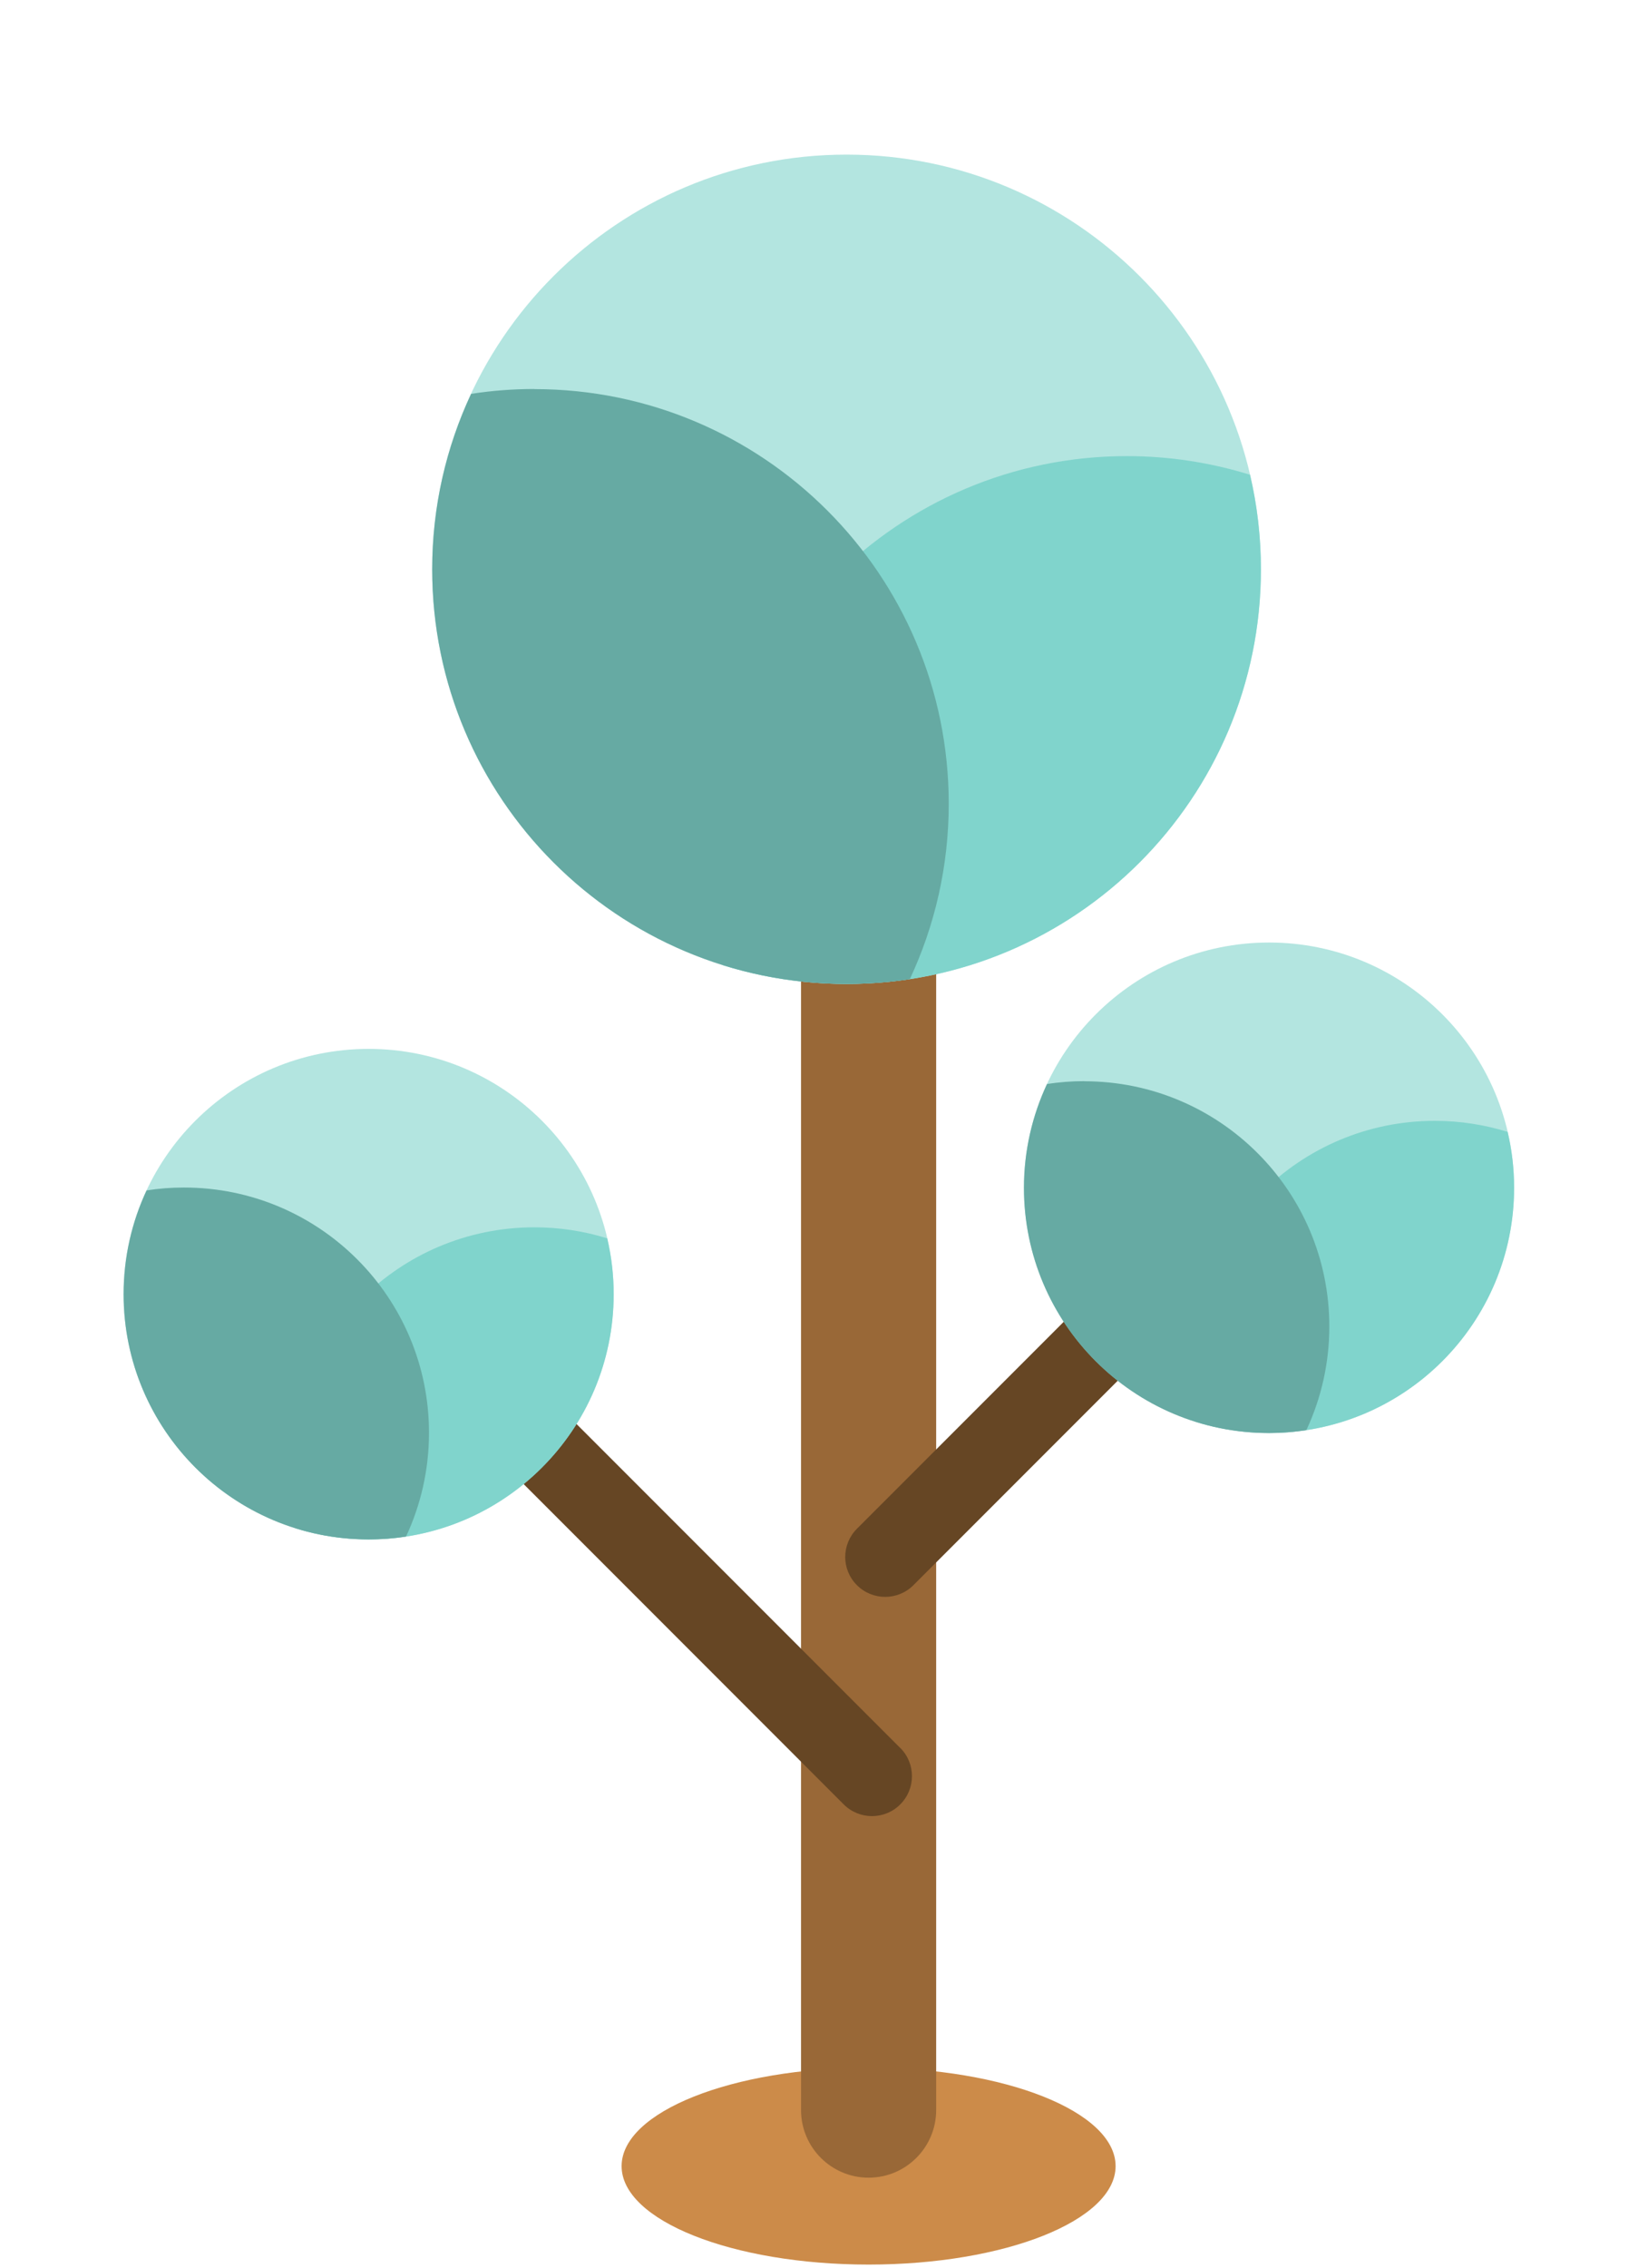 <svg width="160" height="220" viewBox="0 0 160 220" fill="none" xmlns="http://www.w3.org/2000/svg">
<path d="M108.31 210.15C108.31 215.42 97.57 219.7 84.33 219.7C71.09 219.7 60.35 215.42 60.35 210.15C60.35 204.88 71.09 200.6 84.33 200.6C97.57 200.6 108.31 204.87 108.31 210.15Z" fill="#CC8B49"/>
<path d="M90.89 204.71C90.89 208.33 87.95 211.27 84.33 211.27C80.71 211.27 77.77 208.33 77.77 204.71V87.09C77.77 83.47 80.71 80.53 84.33 80.53C87.95 80.53 90.89 83.47 90.89 87.09V204.71Z" fill="#996837"/>
<path d="M87.4 169.57C88.92 171.09 88.92 173.54 87.4 175.06C85.89 176.57 83.43 176.57 81.92 175.06L32.54 125.68C31.03 124.17 31.03 121.71 32.54 120.2C34.05 118.68 36.51 118.68 38.02 120.2L87.4 169.58V169.57Z" fill="#664624"/>
<path d="M83.2 148.31C81.68 149.83 81.68 152.28 83.2 153.79C84.71 155.3 87.17 155.3 88.68 153.79L129.45 113.02C130.97 111.51 130.97 109.05 129.45 107.54C127.94 106.02 125.48 106.02 123.97 107.54L83.2 148.31Z" fill="#664624"/>
<path d="M122.42 55.23C122.42 77.45 104.41 95.46 82.19 95.46C59.97 95.46 41.96 77.45 41.96 55.23C41.96 33.01 59.97 15 82.19 15C104.41 15 122.42 33.01 122.42 55.23Z" fill="#B3E5E0"/>
<path d="M69.18 84.48C69.18 87.64 69.55 90.71 70.24 93.66C74.02 94.83 78.03 95.46 82.19 95.46C104.41 95.46 122.42 77.45 122.42 55.23C122.42 52.07 122.05 49 121.36 46.06C117.58 44.89 113.57 44.25 109.41 44.25C87.19 44.25 69.18 62.26 69.18 84.48Z" fill="#80D4CC"/>
<path d="M51.88 37.74C49.79 37.74 47.74 37.9 45.74 38.21C43.32 43.38 41.96 49.15 41.96 55.23C41.96 77.45 59.97 95.46 82.19 95.46C84.28 95.46 86.33 95.3 88.33 95C90.75 89.83 92.11 84.06 92.11 77.98C92.11 55.76 74.1 37.75 51.88 37.75V37.74Z" fill="#66AAA3"/>
<path d="M59.58 125.55C59.58 138.69 48.93 149.34 35.79 149.34C22.65 149.34 12 138.69 12 125.55C12 112.41 22.65 101.76 35.79 101.76C48.93 101.76 59.58 112.41 59.58 125.55Z" fill="#B3E5E0"/>
<path d="M28.09 142.85C28.09 144.72 28.31 146.53 28.72 148.28C30.95 148.97 33.33 149.35 35.79 149.35C48.93 149.35 59.58 138.7 59.58 125.56C59.58 123.69 59.36 121.88 58.95 120.14C56.72 119.44 54.34 119.07 51.88 119.07C38.74 119.07 28.09 129.72 28.09 142.86V142.85Z" fill="#80D4CC"/>
<path d="M17.86 115.21C16.62 115.21 15.41 115.3 14.23 115.49C12.8 118.55 12 121.96 12 125.56C12 138.7 22.65 149.35 35.79 149.35C37.02 149.35 38.24 149.26 39.42 149.07C40.85 146.01 41.65 142.6 41.65 139C41.65 125.86 31 115.21 17.86 115.21Z" fill="#66AAA3"/>
<path d="M147 115.23C147 128.37 136.35 139.02 123.21 139.02C110.07 139.02 99.42 128.37 99.42 115.23C99.42 102.09 110.07 91.44 123.21 91.44C136.35 91.44 147 102.09 147 115.23Z" fill="#B3E5E0"/>
<path d="M115.51 132.53C115.51 134.4 115.73 136.21 116.14 137.95C118.37 138.65 120.75 139.02 123.21 139.02C136.35 139.02 147 128.37 147 115.23C147 113.36 146.78 111.55 146.37 109.81C144.14 109.12 141.77 108.74 139.3 108.74C126.16 108.74 115.51 119.39 115.51 132.53Z" fill="#80D4CC"/>
<path d="M105.28 104.89C104.05 104.89 102.83 104.98 101.65 105.17C100.22 108.23 99.41 111.64 99.41 115.24C99.41 128.38 110.06 139.03 123.2 139.03C124.43 139.03 125.65 138.93 126.83 138.75C128.26 135.69 129.06 132.28 129.06 128.69C129.06 115.55 118.41 104.9 105.27 104.9L105.28 104.89Z" fill="#66AAA3"/>
</svg>
